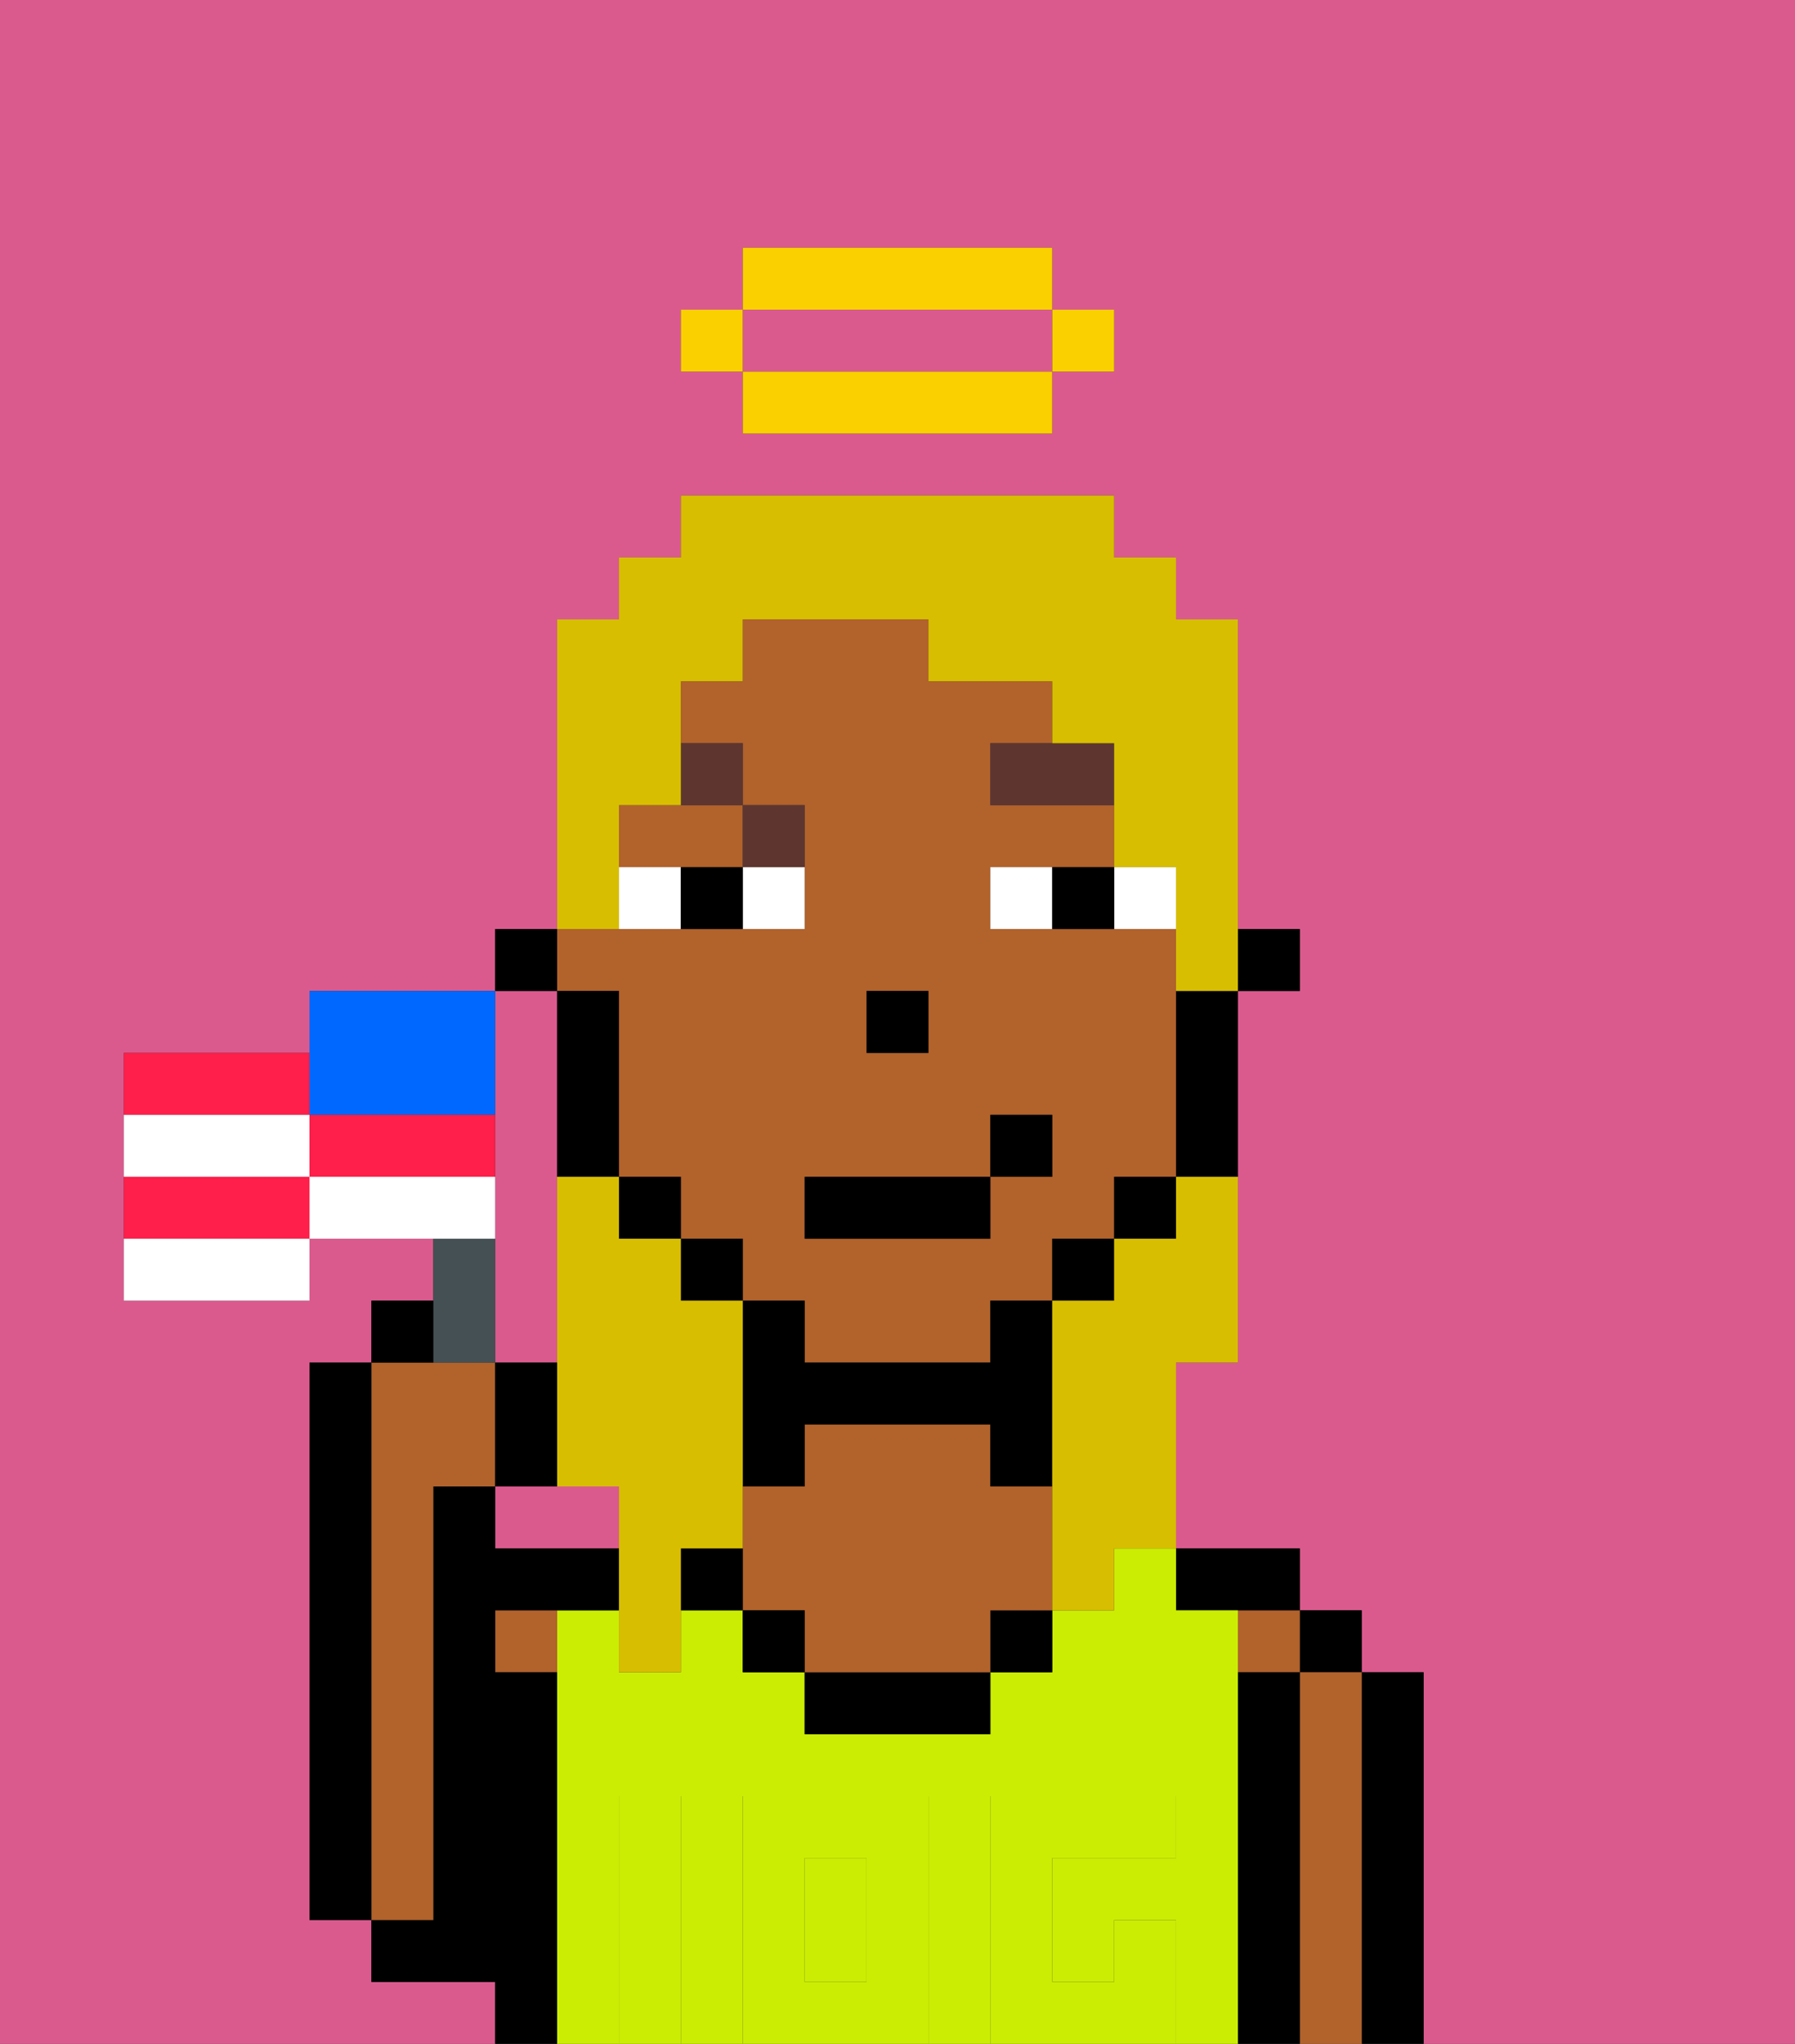 <svg xmlns="http://www.w3.org/2000/svg" viewBox="0 0 29 33"><rect x="0" y="0" width="29" height="33" fill="#333333" stroke="none"/><defs><style>polygon,rect,path{shape-rendering:crispedges;}.ca67-1{fill:#db5a8e;}.ca67-2{fill:#000000;}.ca67-3{fill:#b2622b;}.ca67-4{fill:#cbed03;}.ca67-5{fill:#cbed03;}.ca67-6{fill:#ffffff;}.ca67-7{fill:#5e362f;}.ca67-8{fill:#d8be00;}.ca67-9{fill:#fad000;}.ca67-10{fill:#455054;}.ca67-11{fill:#ff1f4a;}.ca67-12{fill:#ffffff;}.ca67-13{fill:#0068ff;}</style></defs><path class="ca67-1" d="M8,19v3H9V16H8v3Z"/><path class="ca67-1" d="M0,33H8V32H6V31H5V22H6V21H7V20H5v1H2V17H5V16H8V15H9V10h1V9h1V8h7V9h1v1h1v5h1v1H20v6H19v3h2v1h1v1h1v6h6V0H0ZM11,5h1V4h5V5h1V6H17V7H12V6H11Z"/><path class="ca67-1" d="M13,6h4V5H12V6Z"/><path class="ca67-1" d="M9,24H8v1h2V24Z"/><path class="ca67-2" d="M23,27H22v6h1V27Z"/><rect class="ca67-2" x="21" y="26" width="1" height="1"/><path class="ca67-3" d="M22,27H21v6h1V27Z"/><rect class="ca67-3" x="20" y="26" width="1" height="1"/><path class="ca67-2" d="M21,27H20v6h1V27Z"/><path class="ca67-2" d="M20,26h1V25H19v1Z"/><path class="ca67-4" d="M20,27V26H19V25H18v1H17v1H16v1H13V27H12V26H11v1H10V26H9v7h1V29h1v4h1V29h3v4h1V29h3v1H17v2h1V31h1v2h1V27Z"/><rect class="ca67-4" x="13" y="30" width="1" height="2"/><rect class="ca67-2" x="16" y="26" width="1" height="1"/><path class="ca67-2" d="M13,27v1h3V27H13Z"/><path class="ca67-3" d="M16,24V23H13v1H12v2h1v1h3V26h1V24Z"/><rect class="ca67-2" x="12" y="26" width="1" height="1"/><path class="ca67-2" d="M11,25v1h1V25Z"/><path class="ca67-3" d="M8,27H9V26H8Z"/><path class="ca67-2" d="M9,27H8V26h2V25H8V24H7v7H6v1H8v1H9V27Z"/><path class="ca67-3" d="M7,30V24H8V22H6v9H7Z"/><path class="ca67-2" d="M6,22H5v9H6V22Z"/><path class="ca67-5" d="M12,29v4h3V29Zm2,3H13V30h1Z"/><path class="ca67-5" d="M11,29H10v4h1V29Z"/><path class="ca67-5" d="M18,31v1H17V30h2V29H16v4h3V31Z"/><rect class="ca67-2" x="20" y="15" width="1" height="1"/><path class="ca67-3" d="M10,13v1h2V13H10Z"/><path class="ca67-3" d="M10,16v3h1v1h1v1h1v1h3V21h1V20h1V19h1V15H16V14h2V13H16V12h1V11H15V10H12v1H11v1h1v1h1v2H9v1Zm4,0h1v1H14Zm-1,3h3V18h1v1H16v1H13Z"/><path class="ca67-2" d="M19,17v2h1V16H19Z"/><rect class="ca67-2" x="18" y="19" width="1" height="1"/><rect class="ca67-2" x="17" y="20" width="1" height="1"/><path class="ca67-2" d="M12,24h1V23h3v1h1V21H16v1H13V21H12v3Z"/><rect class="ca67-2" x="11" y="20" width="1" height="1"/><rect class="ca67-2" x="10" y="19" width="1" height="1"/><path class="ca67-2" d="M10,18V16H9v3h1Z"/><rect class="ca67-2" x="8" y="15" width="1" height="1"/><rect class="ca67-2" x="14" y="16" width="1" height="1"/><path class="ca67-6" d="M12,15h1V14H12Z"/><path class="ca67-6" d="M10,14v1h1V14Z"/><path class="ca67-6" d="M18,14v1h1V14Z"/><path class="ca67-6" d="M16,14v1h1V14Z"/><path class="ca67-2" d="M11,14v1h1V14Z"/><path class="ca67-2" d="M17,14v1h1V14Z"/><polygon class="ca67-7" points="17 12 16 12 16 13 18 13 18 12 17 12"/><path class="ca67-7" d="M13,14V13H12v1Z"/><path class="ca67-7" d="M12,13V12H11v1Z"/><rect class="ca67-2" x="13" y="19" width="3" height="1"/><rect class="ca67-2" x="16" y="18" width="1" height="1"/><path class="ca67-8" d="M12,25V21H11V20H10V19H9v5h1v3h1V25Z"/><path class="ca67-8" d="M10,14V13h1V11h1V10h3v1h2v1h1v2h1v2h1V10H19V9H18V8H11V9H10v1H9v5h1Z"/><path class="ca67-8" d="M19,20H18v1H17v5h1V25h1V22h1V19H19Z"/><rect class="ca67-9" x="17" y="5" width="1" height="1"/><path class="ca67-9" d="M13,6H12V7h5V6H13Z"/><path class="ca67-9" d="M17,5V4H12V5h5Z"/><rect class="ca67-9" x="11" y="5" width="1" height="1"/><path class="ca67-10" d="M8,22V20H7v2Z"/><path class="ca67-11" d="M5,17H2v1H5Z"/><path class="ca67-11" d="M2,19v1H5V19Z"/><path class="ca67-12" d="M2,21H5V20H2Z"/><path class="ca67-13" d="M6,18H8V16H5v2Z"/><path class="ca67-12" d="M5,18H2v1H5Z"/><path class="ca67-11" d="M7,18H5v1H8V18Z"/><path class="ca67-12" d="M8,19H5v1H8Z"/><path class="ca67-2" d="M7,21H6v1H7Z"/><path class="ca67-2" d="M9,22H8v2H9Z"/></svg>